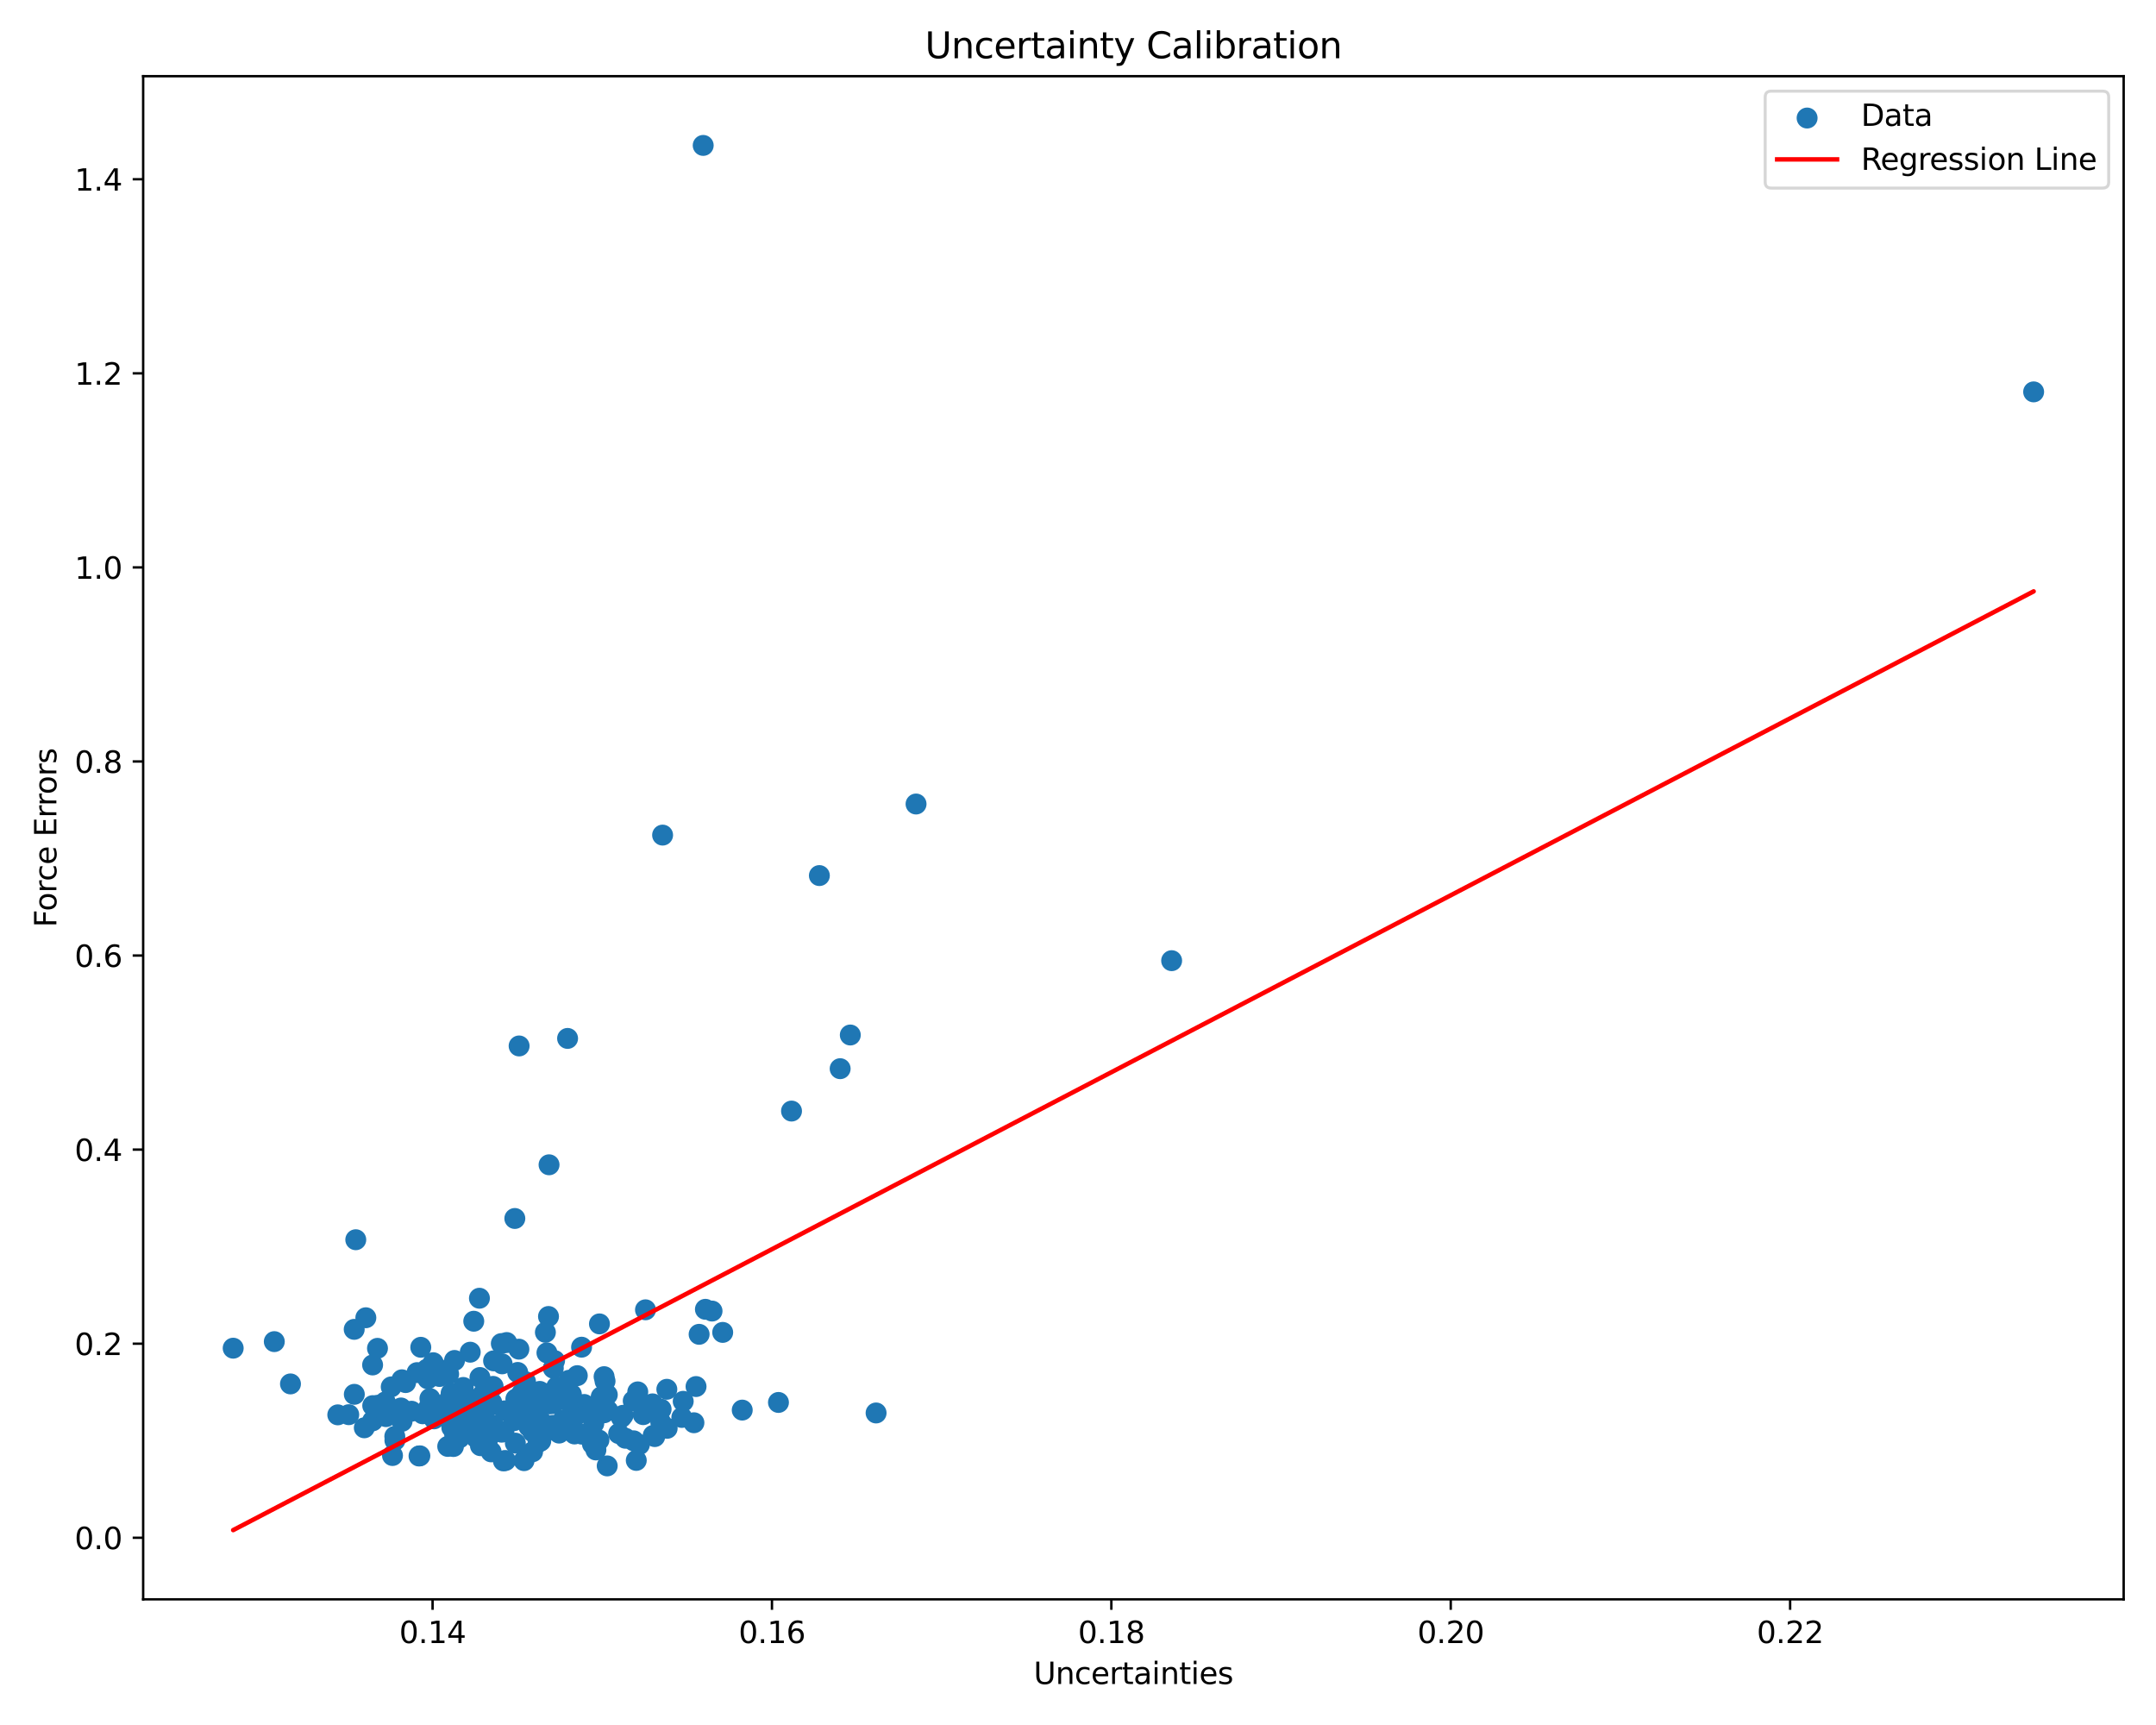 <?xml version="1.0" encoding="utf-8" standalone="no"?>
<!DOCTYPE svg PUBLIC "-//W3C//DTD SVG 1.1//EN"
  "http://www.w3.org/Graphics/SVG/1.1/DTD/svg11.dtd">
<svg xmlns:xlink="http://www.w3.org/1999/xlink" width="720pt" height="576pt" viewBox="0 0 720 576" xmlns="http://www.w3.org/2000/svg" version="1.1">
 <defs>
  <style type="text/css">*{stroke-linejoin: round; stroke-linecap: butt}</style>
 </defs>
 <g id="figure_1">
  <g id="patch_1">
   <path d="M 0 576 
L 720 576 
L 720 0 
L 0 0 
z
" style="fill: #ffffff"/>
  </g>
  <g id="axes_1">
   <g id="patch_2">
    <path d="M 47.81 534.04 
L 709.2 534.04 
L 709.2 25.44 
L 47.81 25.44 
z
" style="fill: #ffffff"/>
   </g>
   <g id="PathCollection_1">
    <defs>
     <path id="m57a617b728" d="M 0 3 
C 0.796 3 1.559 2.684 2.121 2.121 
C 2.684 1.559 3 0.796 3 0 
C 3 -0.796 2.684 -1.559 2.121 -2.121 
C 1.559 -2.684 0.796 -3 0 -3 
C -0.796 -3 -1.559 -2.684 -2.121 -2.121 
C -2.684 -1.559 -3 -0.796 -3 0 
C -3 0.796 -2.684 1.559 -2.121 2.121 
C -1.559 2.684 -0.796 3 0 3 
z
" style="stroke: #1f77b4"/>
    </defs>
    <g clip-path="url(#p8fe2409e7f)">
     <use xlink:href="#m57a617b728" x="154.699" y="463.29" style="fill: #1f77b4; stroke: #1f77b4"/>
     <use xlink:href="#m57a617b728" x="184.571" y="475.957" style="fill: #1f77b4; stroke: #1f77b4"/>
     <use xlink:href="#m57a617b728" x="131.076" y="486.018" style="fill: #1f77b4; stroke: #1f77b4"/>
     <use xlink:href="#m57a617b728" x="179.965" y="481.505" style="fill: #1f77b4; stroke: #1f77b4"/>
     <use xlink:href="#m57a617b728" x="160.882" y="468.015" style="fill: #1f77b4; stroke: #1f77b4"/>
     <use xlink:href="#m57a617b728" x="173.005" y="472.822" style="fill: #1f77b4; stroke: #1f77b4"/>
     <use xlink:href="#m57a617b728" x="137.435" y="471.228" style="fill: #1f77b4; stroke: #1f77b4"/>
     <use xlink:href="#m57a617b728" x="122.174" y="440.014" style="fill: #1f77b4; stroke: #1f77b4"/>
     <use xlink:href="#m57a617b728" x="199.001" y="484.162" style="fill: #1f77b4; stroke: #1f77b4"/>
     <use xlink:href="#m57a617b728" x="172.106" y="481.883" style="fill: #1f77b4; stroke: #1f77b4"/>
     <use xlink:href="#m57a617b728" x="231.738" y="475.076" style="fill: #1f77b4; stroke: #1f77b4"/>
     <use xlink:href="#m57a617b728" x="179.686" y="481.021" style="fill: #1f77b4; stroke: #1f77b4"/>
     <use xlink:href="#m57a617b728" x="221.278" y="278.852" style="fill: #1f77b4; stroke: #1f77b4"/>
     <use xlink:href="#m57a617b728" x="208.068" y="472.584" style="fill: #1f77b4; stroke: #1f77b4"/>
     <use xlink:href="#m57a617b728" x="191.856" y="478.823" style="fill: #1f77b4; stroke: #1f77b4"/>
     <use xlink:href="#m57a617b728" x="180.259" y="464.606" style="fill: #1f77b4; stroke: #1f77b4"/>
     <use xlink:href="#m57a617b728" x="168.595" y="471.093" style="fill: #1f77b4; stroke: #1f77b4"/>
     <use xlink:href="#m57a617b728" x="184.287" y="476.708" style="fill: #1f77b4; stroke: #1f77b4"/>
     <use xlink:href="#m57a617b728" x="131.845" y="479.631" style="fill: #1f77b4; stroke: #1f77b4"/>
     <use xlink:href="#m57a617b728" x="215.562" y="437.361" style="fill: #1f77b4; stroke: #1f77b4"/>
     <use xlink:href="#m57a617b728" x="156.567" y="467.446" style="fill: #1f77b4; stroke: #1f77b4"/>
     <use xlink:href="#m57a617b728" x="153.294" y="470.777" style="fill: #1f77b4; stroke: #1f77b4"/>
     <use xlink:href="#m57a617b728" x="162.636" y="481.866" style="fill: #1f77b4; stroke: #1f77b4"/>
     <use xlink:href="#m57a617b728" x="174.256" y="465.249" style="fill: #1f77b4; stroke: #1f77b4"/>
     <use xlink:href="#m57a617b728" x="206.596" y="478.685" style="fill: #1f77b4; stroke: #1f77b4"/>
     <use xlink:href="#m57a617b728" x="202.778" y="489.484" style="fill: #1f77b4; stroke: #1f77b4"/>
     <use xlink:href="#m57a617b728" x="176.202" y="474.569" style="fill: #1f77b4; stroke: #1f77b4"/>
     <use xlink:href="#m57a617b728" x="151.843" y="479.08" style="fill: #1f77b4; stroke: #1f77b4"/>
     <use xlink:href="#m57a617b728" x="150.875" y="476.669" style="fill: #1f77b4; stroke: #1f77b4"/>
     <use xlink:href="#m57a617b728" x="126.061" y="450.228" style="fill: #1f77b4; stroke: #1f77b4"/>
     <use xlink:href="#m57a617b728" x="126.188" y="469.232" style="fill: #1f77b4; stroke: #1f77b4"/>
     <use xlink:href="#m57a617b728" x="241.345" y="444.906" style="fill: #1f77b4; stroke: #1f77b4"/>
     <use xlink:href="#m57a617b728" x="116.466" y="472.382" style="fill: #1f77b4; stroke: #1f77b4"/>
     <use xlink:href="#m57a617b728" x="158.935" y="480.007" style="fill: #1f77b4; stroke: #1f77b4"/>
     <use xlink:href="#m57a617b728" x="112.803" y="472.436" style="fill: #1f77b4; stroke: #1f77b4"/>
     <use xlink:href="#m57a617b728" x="144.666" y="455.026" style="fill: #1f77b4; stroke: #1f77b4"/>
     <use xlink:href="#m57a617b728" x="212.984" y="464.764" style="fill: #1f77b4; stroke: #1f77b4"/>
     <use xlink:href="#m57a617b728" x="228.16" y="467.918" style="fill: #1f77b4; stroke: #1f77b4"/>
     <use xlink:href="#m57a617b728" x="186.716" y="478.527" style="fill: #1f77b4; stroke: #1f77b4"/>
     <use xlink:href="#m57a617b728" x="164.229" y="468.335" style="fill: #1f77b4; stroke: #1f77b4"/>
     <use xlink:href="#m57a617b728" x="131.881" y="480.951" style="fill: #1f77b4; stroke: #1f77b4"/>
     <use xlink:href="#m57a617b728" x="157.034" y="451.516" style="fill: #1f77b4; stroke: #1f77b4"/>
     <use xlink:href="#m57a617b728" x="183.279" y="468.788" style="fill: #1f77b4; stroke: #1f77b4"/>
     <use xlink:href="#m57a617b728" x="234.836" y="48.558" style="fill: #1f77b4; stroke: #1f77b4"/>
     <use xlink:href="#m57a617b728" x="156.867" y="475.155" style="fill: #1f77b4; stroke: #1f77b4"/>
     <use xlink:href="#m57a617b728" x="159.281" y="469.666" style="fill: #1f77b4; stroke: #1f77b4"/>
     <use xlink:href="#m57a617b728" x="168.114" y="487.82" style="fill: #1f77b4; stroke: #1f77b4"/>
     <use xlink:href="#m57a617b728" x="198.296" y="475.308" style="fill: #1f77b4; stroke: #1f77b4"/>
     <use xlink:href="#m57a617b728" x="197.846" y="482.165" style="fill: #1f77b4; stroke: #1f77b4"/>
     <use xlink:href="#m57a617b728" x="188.095" y="474.109" style="fill: #1f77b4; stroke: #1f77b4"/>
     <use xlink:href="#m57a617b728" x="160.014" y="471.649" style="fill: #1f77b4; stroke: #1f77b4"/>
     <use xlink:href="#m57a617b728" x="194.294" y="478.879" style="fill: #1f77b4; stroke: #1f77b4"/>
     <use xlink:href="#m57a617b728" x="157.7" y="470.519" style="fill: #1f77b4; stroke: #1f77b4"/>
     <use xlink:href="#m57a617b728" x="150.646" y="465.229" style="fill: #1f77b4; stroke: #1f77b4"/>
     <use xlink:href="#m57a617b728" x="183.357" y="388.939" style="fill: #1f77b4; stroke: #1f77b4"/>
     <use xlink:href="#m57a617b728" x="118.289" y="443.888" style="fill: #1f77b4; stroke: #1f77b4"/>
     <use xlink:href="#m57a617b728" x="161.162" y="465.661" style="fill: #1f77b4; stroke: #1f77b4"/>
     <use xlink:href="#m57a617b728" x="176.624" y="476.366" style="fill: #1f77b4; stroke: #1f77b4"/>
     <use xlink:href="#m57a617b728" x="208.849" y="480.251" style="fill: #1f77b4; stroke: #1f77b4"/>
     <use xlink:href="#m57a617b728" x="118.812" y="413.962" style="fill: #1f77b4; stroke: #1f77b4"/>
     <use xlink:href="#m57a617b728" x="222.691" y="463.902" style="fill: #1f77b4; stroke: #1f77b4"/>
     <use xlink:href="#m57a617b728" x="128.917" y="473.03" style="fill: #1f77b4; stroke: #1f77b4"/>
     <use xlink:href="#m57a617b728" x="143.228" y="469.887" style="fill: #1f77b4; stroke: #1f77b4"/>
     <use xlink:href="#m57a617b728" x="189.546" y="346.743" style="fill: #1f77b4; stroke: #1f77b4"/>
     <use xlink:href="#m57a617b728" x="124.473" y="469.359" style="fill: #1f77b4; stroke: #1f77b4"/>
     <use xlink:href="#m57a617b728" x="200.772" y="466.417" style="fill: #1f77b4; stroke: #1f77b4"/>
     <use xlink:href="#m57a617b728" x="151.094" y="482.665" style="fill: #1f77b4; stroke: #1f77b4"/>
     <use xlink:href="#m57a617b728" x="201.743" y="471.748" style="fill: #1f77b4; stroke: #1f77b4"/>
     <use xlink:href="#m57a617b728" x="146.788" y="459.625" style="fill: #1f77b4; stroke: #1f77b4"/>
     <use xlink:href="#m57a617b728" x="175.39" y="469.502" style="fill: #1f77b4; stroke: #1f77b4"/>
     <use xlink:href="#m57a617b728" x="144.949" y="473.771" style="fill: #1f77b4; stroke: #1f77b4"/>
     <use xlink:href="#m57a617b728" x="178.275" y="469.611" style="fill: #1f77b4; stroke: #1f77b4"/>
     <use xlink:href="#m57a617b728" x="149.827" y="458.822" style="fill: #1f77b4; stroke: #1f77b4"/>
     <use xlink:href="#m57a617b728" x="139.272" y="458.333" style="fill: #1f77b4; stroke: #1f77b4"/>
     <use xlink:href="#m57a617b728" x="121.663" y="476.76" style="fill: #1f77b4; stroke: #1f77b4"/>
     <use xlink:href="#m57a617b728" x="189.797" y="475.949" style="fill: #1f77b4; stroke: #1f77b4"/>
     <use xlink:href="#m57a617b728" x="164.831" y="454.407" style="fill: #1f77b4; stroke: #1f77b4"/>
     <use xlink:href="#m57a617b728" x="152.643" y="470.305" style="fill: #1f77b4; stroke: #1f77b4"/>
     <use xlink:href="#m57a617b728" x="233.471" y="445.548" style="fill: #1f77b4; stroke: #1f77b4"/>
     <use xlink:href="#m57a617b728" x="146.627" y="469.401" style="fill: #1f77b4; stroke: #1f77b4"/>
     <use xlink:href="#m57a617b728" x="171.928" y="406.865" style="fill: #1f77b4; stroke: #1f77b4"/>
     <use xlink:href="#m57a617b728" x="202.983" y="470.986" style="fill: #1f77b4; stroke: #1f77b4"/>
     <use xlink:href="#m57a617b728" x="181.64" y="478.457" style="fill: #1f77b4; stroke: #1f77b4"/>
     <use xlink:href="#m57a617b728" x="151.792" y="454.273" style="fill: #1f77b4; stroke: #1f77b4"/>
     <use xlink:href="#m57a617b728" x="273.631" y="292.367" style="fill: #1f77b4; stroke: #1f77b4"/>
     <use xlink:href="#m57a617b728" x="175.009" y="487.735" style="fill: #1f77b4; stroke: #1f77b4"/>
     <use xlink:href="#m57a617b728" x="200.189" y="442.066" style="fill: #1f77b4; stroke: #1f77b4"/>
     <use xlink:href="#m57a617b728" x="200.023" y="480.854" style="fill: #1f77b4; stroke: #1f77b4"/>
     <use xlink:href="#m57a617b728" x="134.217" y="460.729" style="fill: #1f77b4; stroke: #1f77b4"/>
     <use xlink:href="#m57a617b728" x="227.693" y="473.307" style="fill: #1f77b4; stroke: #1f77b4"/>
     <use xlink:href="#m57a617b728" x="139.934" y="486.185" style="fill: #1f77b4; stroke: #1f77b4"/>
     <use xlink:href="#m57a617b728" x="169.208" y="448.29" style="fill: #1f77b4; stroke: #1f77b4"/>
     <use xlink:href="#m57a617b728" x="192.788" y="459.349" style="fill: #1f77b4; stroke: #1f77b4"/>
     <use xlink:href="#m57a617b728" x="124.437" y="474.444" style="fill: #1f77b4; stroke: #1f77b4"/>
     <use xlink:href="#m57a617b728" x="160.97" y="467.269" style="fill: #1f77b4; stroke: #1f77b4"/>
     <use xlink:href="#m57a617b728" x="213.528" y="482.37" style="fill: #1f77b4; stroke: #1f77b4"/>
     <use xlink:href="#m57a617b728" x="134.268" y="474.599" style="fill: #1f77b4; stroke: #1f77b4"/>
     <use xlink:href="#m57a617b728" x="185.213" y="454.31" style="fill: #1f77b4; stroke: #1f77b4"/>
     <use xlink:href="#m57a617b728" x="168.817" y="487.68" style="fill: #1f77b4; stroke: #1f77b4"/>
     <use xlink:href="#m57a617b728" x="154.891" y="475.013" style="fill: #1f77b4; stroke: #1f77b4"/>
     <use xlink:href="#m57a617b728" x="173.284" y="450.504" style="fill: #1f77b4; stroke: #1f77b4"/>
     <use xlink:href="#m57a617b728" x="180.331" y="465.043" style="fill: #1f77b4; stroke: #1f77b4"/>
     <use xlink:href="#m57a617b728" x="220.669" y="474.959" style="fill: #1f77b4; stroke: #1f77b4"/>
     <use xlink:href="#m57a617b728" x="172.891" y="458.272" style="fill: #1f77b4; stroke: #1f77b4"/>
     <use xlink:href="#m57a617b728" x="259.969" y="468.294" style="fill: #1f77b4; stroke: #1f77b4"/>
     <use xlink:href="#m57a617b728" x="158.212" y="441.176" style="fill: #1f77b4; stroke: #1f77b4"/>
     <use xlink:href="#m57a617b728" x="128.654" y="468.123" style="fill: #1f77b4; stroke: #1f77b4"/>
     <use xlink:href="#m57a617b728" x="142.862" y="460.416" style="fill: #1f77b4; stroke: #1f77b4"/>
     <use xlink:href="#m57a617b728" x="177.862" y="484.764" style="fill: #1f77b4; stroke: #1f77b4"/>
     <use xlink:href="#m57a617b728" x="264.329" y="370.999" style="fill: #1f77b4; stroke: #1f77b4"/>
     <use xlink:href="#m57a617b728" x="185.928" y="463.067" style="fill: #1f77b4; stroke: #1f77b4"/>
     <use xlink:href="#m57a617b728" x="163.134" y="469.611" style="fill: #1f77b4; stroke: #1f77b4"/>
     <use xlink:href="#m57a617b728" x="160.443" y="482.736" style="fill: #1f77b4; stroke: #1f77b4"/>
     <use xlink:href="#m57a617b728" x="124.432" y="455.778" style="fill: #1f77b4; stroke: #1f77b4"/>
     <use xlink:href="#m57a617b728" x="91.604" y="447.986" style="fill: #1f77b4; stroke: #1f77b4"/>
     <use xlink:href="#m57a617b728" x="247.871" y="470.849" style="fill: #1f77b4; stroke: #1f77b4"/>
     <use xlink:href="#m57a617b728" x="149.52" y="482.975" style="fill: #1f77b4; stroke: #1f77b4"/>
     <use xlink:href="#m57a617b728" x="143.572" y="466.987" style="fill: #1f77b4; stroke: #1f77b4"/>
     <use xlink:href="#m57a617b728" x="190.02" y="460.886" style="fill: #1f77b4; stroke: #1f77b4"/>
     <use xlink:href="#m57a617b728" x="391.272" y="320.783" style="fill: #1f77b4; stroke: #1f77b4"/>
     <use xlink:href="#m57a617b728" x="128.533" y="472.46" style="fill: #1f77b4; stroke: #1f77b4"/>
     <use xlink:href="#m57a617b728" x="163.075" y="480.063" style="fill: #1f77b4; stroke: #1f77b4"/>
     <use xlink:href="#m57a617b728" x="133.912" y="470.143" style="fill: #1f77b4; stroke: #1f77b4"/>
     <use xlink:href="#m57a617b728" x="197.734" y="470.573" style="fill: #1f77b4; stroke: #1f77b4"/>
     <use xlink:href="#m57a617b728" x="211.472" y="467.778" style="fill: #1f77b4; stroke: #1f77b4"/>
     <use xlink:href="#m57a617b728" x="187.73" y="476.303" style="fill: #1f77b4; stroke: #1f77b4"/>
     <use xlink:href="#m57a617b728" x="167.416" y="448.64" style="fill: #1f77b4; stroke: #1f77b4"/>
     <use xlink:href="#m57a617b728" x="118.325" y="465.588" style="fill: #1f77b4; stroke: #1f77b4"/>
     <use xlink:href="#m57a617b728" x="165.338" y="476.751" style="fill: #1f77b4; stroke: #1f77b4"/>
     <use xlink:href="#m57a617b728" x="164.017" y="484.793" style="fill: #1f77b4; stroke: #1f77b4"/>
     <use xlink:href="#m57a617b728" x="175.503" y="461.379" style="fill: #1f77b4; stroke: #1f77b4"/>
     <use xlink:href="#m57a617b728" x="194.221" y="449.843" style="fill: #1f77b4; stroke: #1f77b4"/>
     <use xlink:href="#m57a617b728" x="164.333" y="475.817" style="fill: #1f77b4; stroke: #1f77b4"/>
     <use xlink:href="#m57a617b728" x="182.653" y="451.733" style="fill: #1f77b4; stroke: #1f77b4"/>
     <use xlink:href="#m57a617b728" x="222.801" y="476.934" style="fill: #1f77b4; stroke: #1f77b4"/>
     <use xlink:href="#m57a617b728" x="283.959" y="345.602" style="fill: #1f77b4; stroke: #1f77b4"/>
     <use xlink:href="#m57a617b728" x="214.797" y="472.372" style="fill: #1f77b4; stroke: #1f77b4"/>
     <use xlink:href="#m57a617b728" x="180.593" y="481.161" style="fill: #1f77b4; stroke: #1f77b4"/>
     <use xlink:href="#m57a617b728" x="155.161" y="473.137" style="fill: #1f77b4; stroke: #1f77b4"/>
     <use xlink:href="#m57a617b728" x="201.738" y="459.685" style="fill: #1f77b4; stroke: #1f77b4"/>
     <use xlink:href="#m57a617b728" x="145.684" y="458.456" style="fill: #1f77b4; stroke: #1f77b4"/>
     <use xlink:href="#m57a617b728" x="237.789" y="437.78" style="fill: #1f77b4; stroke: #1f77b4"/>
     <use xlink:href="#m57a617b728" x="171.652" y="474.389" style="fill: #1f77b4; stroke: #1f77b4"/>
     <use xlink:href="#m57a617b728" x="140.523" y="449.877" style="fill: #1f77b4; stroke: #1f77b4"/>
     <use xlink:href="#m57a617b728" x="135.443" y="461.661" style="fill: #1f77b4; stroke: #1f77b4"/>
     <use xlink:href="#m57a617b728" x="207.497" y="473.324" style="fill: #1f77b4; stroke: #1f77b4"/>
     <use xlink:href="#m57a617b728" x="195.097" y="468.969" style="fill: #1f77b4; stroke: #1f77b4"/>
     <use xlink:href="#m57a617b728" x="182.137" y="444.876" style="fill: #1f77b4; stroke: #1f77b4"/>
     <use xlink:href="#m57a617b728" x="147.24" y="457.457" style="fill: #1f77b4; stroke: #1f77b4"/>
     <use xlink:href="#m57a617b728" x="167.69" y="455.408" style="fill: #1f77b4; stroke: #1f77b4"/>
     <use xlink:href="#m57a617b728" x="196.646" y="470.282" style="fill: #1f77b4; stroke: #1f77b4"/>
     <use xlink:href="#m57a617b728" x="140.214" y="486.12" style="fill: #1f77b4; stroke: #1f77b4"/>
     <use xlink:href="#m57a617b728" x="211.619" y="481.105" style="fill: #1f77b4; stroke: #1f77b4"/>
     <use xlink:href="#m57a617b728" x="202.811" y="465.727" style="fill: #1f77b4; stroke: #1f77b4"/>
     <use xlink:href="#m57a617b728" x="172.281" y="467.144" style="fill: #1f77b4; stroke: #1f77b4"/>
     <use xlink:href="#m57a617b728" x="160.105" y="433.498" style="fill: #1f77b4; stroke: #1f77b4"/>
     <use xlink:href="#m57a617b728" x="215.699" y="471.528" style="fill: #1f77b4; stroke: #1f77b4"/>
     <use xlink:href="#m57a617b728" x="128.667" y="471.158" style="fill: #1f77b4; stroke: #1f77b4"/>
     <use xlink:href="#m57a617b728" x="185.009" y="477.051" style="fill: #1f77b4; stroke: #1f77b4"/>
     <use xlink:href="#m57a617b728" x="97.005" y="462.108" style="fill: #1f77b4; stroke: #1f77b4"/>
     <use xlink:href="#m57a617b728" x="292.572" y="471.809" style="fill: #1f77b4; stroke: #1f77b4"/>
     <use xlink:href="#m57a617b728" x="191.516" y="470.082" style="fill: #1f77b4; stroke: #1f77b4"/>
     <use xlink:href="#m57a617b728" x="173.62" y="471.019" style="fill: #1f77b4; stroke: #1f77b4"/>
     <use xlink:href="#m57a617b728" x="184.775" y="456.861" style="fill: #1f77b4; stroke: #1f77b4"/>
     <use xlink:href="#m57a617b728" x="232.444" y="462.986" style="fill: #1f77b4; stroke: #1f77b4"/>
     <use xlink:href="#m57a617b728" x="183.173" y="439.591" style="fill: #1f77b4; stroke: #1f77b4"/>
     <use xlink:href="#m57a617b728" x="184.685" y="468.685" style="fill: #1f77b4; stroke: #1f77b4"/>
     <use xlink:href="#m57a617b728" x="220.781" y="470.56" style="fill: #1f77b4; stroke: #1f77b4"/>
     <use xlink:href="#m57a617b728" x="305.919" y="268.471" style="fill: #1f77b4; stroke: #1f77b4"/>
     <use xlink:href="#m57a617b728" x="190.006" y="465.319" style="fill: #1f77b4; stroke: #1f77b4"/>
     <use xlink:href="#m57a617b728" x="155.623" y="474.899" style="fill: #1f77b4; stroke: #1f77b4"/>
     <use xlink:href="#m57a617b728" x="192.686" y="472.431" style="fill: #1f77b4; stroke: #1f77b4"/>
     <use xlink:href="#m57a617b728" x="217.912" y="468.766" style="fill: #1f77b4; stroke: #1f77b4"/>
     <use xlink:href="#m57a617b728" x="280.573" y="356.847" style="fill: #1f77b4; stroke: #1f77b4"/>
     <use xlink:href="#m57a617b728" x="125.965" y="470.956" style="fill: #1f77b4; stroke: #1f77b4"/>
     <use xlink:href="#m57a617b728" x="149.991" y="467.44" style="fill: #1f77b4; stroke: #1f77b4"/>
     <use xlink:href="#m57a617b728" x="202.058" y="461.183" style="fill: #1f77b4; stroke: #1f77b4"/>
     <use xlink:href="#m57a617b728" x="218.652" y="479.695" style="fill: #1f77b4; stroke: #1f77b4"/>
     <use xlink:href="#m57a617b728" x="167.458" y="478.222" style="fill: #1f77b4; stroke: #1f77b4"/>
     <use xlink:href="#m57a617b728" x="197.01" y="479.922" style="fill: #1f77b4; stroke: #1f77b4"/>
     <use xlink:href="#m57a617b728" x="153.58" y="478.176" style="fill: #1f77b4; stroke: #1f77b4"/>
     <use xlink:href="#m57a617b728" x="163.047" y="476.85" style="fill: #1f77b4; stroke: #1f77b4"/>
     <use xlink:href="#m57a617b728" x="164.679" y="462.933" style="fill: #1f77b4; stroke: #1f77b4"/>
     <use xlink:href="#m57a617b728" x="175.211" y="467.79" style="fill: #1f77b4; stroke: #1f77b4"/>
     <use xlink:href="#m57a617b728" x="77.873" y="450.177" style="fill: #1f77b4; stroke: #1f77b4"/>
     <use xlink:href="#m57a617b728" x="153.444" y="480.132" style="fill: #1f77b4; stroke: #1f77b4"/>
     <use xlink:href="#m57a617b728" x="173.383" y="467.525" style="fill: #1f77b4; stroke: #1f77b4"/>
     <use xlink:href="#m57a617b728" x="151.422" y="483.01" style="fill: #1f77b4; stroke: #1f77b4"/>
     <use xlink:href="#m57a617b728" x="164.489" y="476.524" style="fill: #1f77b4; stroke: #1f77b4"/>
     <use xlink:href="#m57a617b728" x="679.137" y="130.855" style="fill: #1f77b4; stroke: #1f77b4"/>
     <use xlink:href="#m57a617b728" x="171.341" y="471.232" style="fill: #1f77b4; stroke: #1f77b4"/>
     <use xlink:href="#m57a617b728" x="181.155" y="469.188" style="fill: #1f77b4; stroke: #1f77b4"/>
     <use xlink:href="#m57a617b728" x="157.492" y="474.287" style="fill: #1f77b4; stroke: #1f77b4"/>
     <use xlink:href="#m57a617b728" x="198.906" y="482.449" style="fill: #1f77b4; stroke: #1f77b4"/>
     <use xlink:href="#m57a617b728" x="177.914" y="478.106" style="fill: #1f77b4; stroke: #1f77b4"/>
     <use xlink:href="#m57a617b728" x="158.018" y="467.414" style="fill: #1f77b4; stroke: #1f77b4"/>
     <use xlink:href="#m57a617b728" x="182.828" y="465.37" style="fill: #1f77b4; stroke: #1f77b4"/>
     <use xlink:href="#m57a617b728" x="130.653" y="463.1" style="fill: #1f77b4; stroke: #1f77b4"/>
     <use xlink:href="#m57a617b728" x="181.161" y="475.128" style="fill: #1f77b4; stroke: #1f77b4"/>
     <use xlink:href="#m57a617b728" x="235.572" y="437.195" style="fill: #1f77b4; stroke: #1f77b4"/>
     <use xlink:href="#m57a617b728" x="141.13" y="472.08" style="fill: #1f77b4; stroke: #1f77b4"/>
     <use xlink:href="#m57a617b728" x="182.041" y="465.554" style="fill: #1f77b4; stroke: #1f77b4"/>
     <use xlink:href="#m57a617b728" x="150.19" y="471.875" style="fill: #1f77b4; stroke: #1f77b4"/>
     <use xlink:href="#m57a617b728" x="189.494" y="467.754" style="fill: #1f77b4; stroke: #1f77b4"/>
     <use xlink:href="#m57a617b728" x="218.148" y="479.299" style="fill: #1f77b4; stroke: #1f77b4"/>
     <use xlink:href="#m57a617b728" x="168.284" y="478.089" style="fill: #1f77b4; stroke: #1f77b4"/>
     <use xlink:href="#m57a617b728" x="142.589" y="457.173" style="fill: #1f77b4; stroke: #1f77b4"/>
     <use xlink:href="#m57a617b728" x="186.633" y="476.187" style="fill: #1f77b4; stroke: #1f77b4"/>
     <use xlink:href="#m57a617b728" x="190.814" y="465.583" style="fill: #1f77b4; stroke: #1f77b4"/>
     <use xlink:href="#m57a617b728" x="212.484" y="487.653" style="fill: #1f77b4; stroke: #1f77b4"/>
     <use xlink:href="#m57a617b728" x="160.277" y="459.969" style="fill: #1f77b4; stroke: #1f77b4"/>
     <use xlink:href="#m57a617b728" x="173.36" y="349.258" style="fill: #1f77b4; stroke: #1f77b4"/>
    </g>
   </g>
   <g id="matplotlib.axis_1">
    <g id="xtick_1">
     <g id="line2d_1">
      <defs>
       <path id="mf6dcbf7259" d="M 0 0 
L 0 3.5 
" style="stroke: #000000; stroke-width: 0.8"/>
      </defs>
      <g>
       <use xlink:href="#mf6dcbf7259" x="144.457" y="534.04" style="stroke: #000000; stroke-width: 0.8"/>
      </g>
     </g>
     <g id="text_1">
      <!-- 0.14 -->
      <g transform="translate(133.325 548.638) scale(0.1 -0.1)">
       <defs>
        <path id="DejaVuSans-30" d="M 2034 4250 
Q 1547 4250 1301 3770 
Q 1056 3291 1056 2328 
Q 1056 1369 1301 889 
Q 1547 409 2034 409 
Q 2525 409 2770 889 
Q 3016 1369 3016 2328 
Q 3016 3291 2770 3770 
Q 2525 4250 2034 4250 
z
M 2034 4750 
Q 2819 4750 3233 4129 
Q 3647 3509 3647 2328 
Q 3647 1150 3233 529 
Q 2819 -91 2034 -91 
Q 1250 -91 836 529 
Q 422 1150 422 2328 
Q 422 3509 836 4129 
Q 1250 4750 2034 4750 
z
" transform="scale(0.016)"/>
        <path id="DejaVuSans-2e" d="M 684 794 
L 1344 794 
L 1344 0 
L 684 0 
L 684 794 
z
" transform="scale(0.016)"/>
        <path id="DejaVuSans-31" d="M 794 531 
L 1825 531 
L 1825 4091 
L 703 3866 
L 703 4441 
L 1819 4666 
L 2450 4666 
L 2450 531 
L 3481 531 
L 3481 0 
L 794 0 
L 794 531 
z
" transform="scale(0.016)"/>
        <path id="DejaVuSans-34" d="M 2419 4116 
L 825 1625 
L 2419 1625 
L 2419 4116 
z
M 2253 4666 
L 3047 4666 
L 3047 1625 
L 3713 1625 
L 3713 1100 
L 3047 1100 
L 3047 0 
L 2419 0 
L 2419 1100 
L 313 1100 
L 313 1709 
L 2253 4666 
z
" transform="scale(0.016)"/>
       </defs>
       <use xlink:href="#DejaVuSans-30"/>
       <use xlink:href="#DejaVuSans-2e" x="63.623"/>
       <use xlink:href="#DejaVuSans-31" x="95.41"/>
       <use xlink:href="#DejaVuSans-34" x="159.033"/>
      </g>
     </g>
    </g>
    <g id="xtick_2">
     <g id="line2d_2">
      <g>
       <use xlink:href="#mf6dcbf7259" x="257.797" y="534.04" style="stroke: #000000; stroke-width: 0.8"/>
      </g>
     </g>
     <g id="text_2">
      <!-- 0.16 -->
      <g transform="translate(246.664 548.638) scale(0.1 -0.1)">
       <defs>
        <path id="DejaVuSans-36" d="M 2113 2584 
Q 1688 2584 1439 2293 
Q 1191 2003 1191 1497 
Q 1191 994 1439 701 
Q 1688 409 2113 409 
Q 2538 409 2786 701 
Q 3034 994 3034 1497 
Q 3034 2003 2786 2293 
Q 2538 2584 2113 2584 
z
M 3366 4563 
L 3366 3988 
Q 3128 4100 2886 4159 
Q 2644 4219 2406 4219 
Q 1781 4219 1451 3797 
Q 1122 3375 1075 2522 
Q 1259 2794 1537 2939 
Q 1816 3084 2150 3084 
Q 2853 3084 3261 2657 
Q 3669 2231 3669 1497 
Q 3669 778 3244 343 
Q 2819 -91 2113 -91 
Q 1303 -91 875 529 
Q 447 1150 447 2328 
Q 447 3434 972 4092 
Q 1497 4750 2381 4750 
Q 2619 4750 2861 4703 
Q 3103 4656 3366 4563 
z
" transform="scale(0.016)"/>
       </defs>
       <use xlink:href="#DejaVuSans-30"/>
       <use xlink:href="#DejaVuSans-2e" x="63.623"/>
       <use xlink:href="#DejaVuSans-31" x="95.41"/>
       <use xlink:href="#DejaVuSans-36" x="159.033"/>
      </g>
     </g>
    </g>
    <g id="xtick_3">
     <g id="line2d_3">
      <g>
       <use xlink:href="#mf6dcbf7259" x="371.136" y="534.04" style="stroke: #000000; stroke-width: 0.8"/>
      </g>
     </g>
     <g id="text_3">
      <!-- 0.18 -->
      <g transform="translate(360.003 548.638) scale(0.1 -0.1)">
       <defs>
        <path id="DejaVuSans-38" d="M 2034 2216 
Q 1584 2216 1326 1975 
Q 1069 1734 1069 1313 
Q 1069 891 1326 650 
Q 1584 409 2034 409 
Q 2484 409 2743 651 
Q 3003 894 3003 1313 
Q 3003 1734 2745 1975 
Q 2488 2216 2034 2216 
z
M 1403 2484 
Q 997 2584 770 2862 
Q 544 3141 544 3541 
Q 544 4100 942 4425 
Q 1341 4750 2034 4750 
Q 2731 4750 3128 4425 
Q 3525 4100 3525 3541 
Q 3525 3141 3298 2862 
Q 3072 2584 2669 2484 
Q 3125 2378 3379 2068 
Q 3634 1759 3634 1313 
Q 3634 634 3220 271 
Q 2806 -91 2034 -91 
Q 1263 -91 848 271 
Q 434 634 434 1313 
Q 434 1759 690 2068 
Q 947 2378 1403 2484 
z
M 1172 3481 
Q 1172 3119 1398 2916 
Q 1625 2713 2034 2713 
Q 2441 2713 2670 2916 
Q 2900 3119 2900 3481 
Q 2900 3844 2670 4047 
Q 2441 4250 2034 4250 
Q 1625 4250 1398 4047 
Q 1172 3844 1172 3481 
z
" transform="scale(0.016)"/>
       </defs>
       <use xlink:href="#DejaVuSans-30"/>
       <use xlink:href="#DejaVuSans-2e" x="63.623"/>
       <use xlink:href="#DejaVuSans-31" x="95.41"/>
       <use xlink:href="#DejaVuSans-38" x="159.033"/>
      </g>
     </g>
    </g>
    <g id="xtick_4">
     <g id="line2d_4">
      <g>
       <use xlink:href="#mf6dcbf7259" x="484.476" y="534.04" style="stroke: #000000; stroke-width: 0.8"/>
      </g>
     </g>
     <g id="text_4">
      <!-- 0.20 -->
      <g transform="translate(473.343 548.638) scale(0.1 -0.1)">
       <defs>
        <path id="DejaVuSans-32" d="M 1228 531 
L 3431 531 
L 3431 0 
L 469 0 
L 469 531 
Q 828 903 1448 1529 
Q 2069 2156 2228 2338 
Q 2531 2678 2651 2914 
Q 2772 3150 2772 3378 
Q 2772 3750 2511 3984 
Q 2250 4219 1831 4219 
Q 1534 4219 1204 4116 
Q 875 4013 500 3803 
L 500 4441 
Q 881 4594 1212 4672 
Q 1544 4750 1819 4750 
Q 2544 4750 2975 4387 
Q 3406 4025 3406 3419 
Q 3406 3131 3298 2873 
Q 3191 2616 2906 2266 
Q 2828 2175 2409 1742 
Q 1991 1309 1228 531 
z
" transform="scale(0.016)"/>
       </defs>
       <use xlink:href="#DejaVuSans-30"/>
       <use xlink:href="#DejaVuSans-2e" x="63.623"/>
       <use xlink:href="#DejaVuSans-32" x="95.41"/>
       <use xlink:href="#DejaVuSans-30" x="159.033"/>
      </g>
     </g>
    </g>
    <g id="xtick_5">
     <g id="line2d_5">
      <g>
       <use xlink:href="#mf6dcbf7259" x="597.815" y="534.04" style="stroke: #000000; stroke-width: 0.8"/>
      </g>
     </g>
     <g id="text_5">
      <!-- 0.22 -->
      <g transform="translate(586.682 548.638) scale(0.1 -0.1)">
       <use xlink:href="#DejaVuSans-30"/>
       <use xlink:href="#DejaVuSans-2e" x="63.623"/>
       <use xlink:href="#DejaVuSans-32" x="95.41"/>
       <use xlink:href="#DejaVuSans-32" x="159.033"/>
      </g>
     </g>
    </g>
    <g id="text_6">
     <!-- Uncertainties -->
     <g transform="translate(345.183 562.317) scale(0.1 -0.1)">
      <defs>
       <path id="DejaVuSans-55" d="M 556 4666 
L 1191 4666 
L 1191 1831 
Q 1191 1081 1462 751 
Q 1734 422 2344 422 
Q 2950 422 3222 751 
Q 3494 1081 3494 1831 
L 3494 4666 
L 4128 4666 
L 4128 1753 
Q 4128 841 3676 375 
Q 3225 -91 2344 -91 
Q 1459 -91 1007 375 
Q 556 841 556 1753 
L 556 4666 
z
" transform="scale(0.016)"/>
       <path id="DejaVuSans-6e" d="M 3513 2113 
L 3513 0 
L 2938 0 
L 2938 2094 
Q 2938 2591 2744 2837 
Q 2550 3084 2163 3084 
Q 1697 3084 1428 2787 
Q 1159 2491 1159 1978 
L 1159 0 
L 581 0 
L 581 3500 
L 1159 3500 
L 1159 2956 
Q 1366 3272 1645 3428 
Q 1925 3584 2291 3584 
Q 2894 3584 3203 3211 
Q 3513 2838 3513 2113 
z
" transform="scale(0.016)"/>
       <path id="DejaVuSans-63" d="M 3122 3366 
L 3122 2828 
Q 2878 2963 2633 3030 
Q 2388 3097 2138 3097 
Q 1578 3097 1268 2742 
Q 959 2388 959 1747 
Q 959 1106 1268 751 
Q 1578 397 2138 397 
Q 2388 397 2633 464 
Q 2878 531 3122 666 
L 3122 134 
Q 2881 22 2623 -34 
Q 2366 -91 2075 -91 
Q 1284 -91 818 406 
Q 353 903 353 1747 
Q 353 2603 823 3093 
Q 1294 3584 2113 3584 
Q 2378 3584 2631 3529 
Q 2884 3475 3122 3366 
z
" transform="scale(0.016)"/>
       <path id="DejaVuSans-65" d="M 3597 1894 
L 3597 1613 
L 953 1613 
Q 991 1019 1311 708 
Q 1631 397 2203 397 
Q 2534 397 2845 478 
Q 3156 559 3463 722 
L 3463 178 
Q 3153 47 2828 -22 
Q 2503 -91 2169 -91 
Q 1331 -91 842 396 
Q 353 884 353 1716 
Q 353 2575 817 3079 
Q 1281 3584 2069 3584 
Q 2775 3584 3186 3129 
Q 3597 2675 3597 1894 
z
M 3022 2063 
Q 3016 2534 2758 2815 
Q 2500 3097 2075 3097 
Q 1594 3097 1305 2825 
Q 1016 2553 972 2059 
L 3022 2063 
z
" transform="scale(0.016)"/>
       <path id="DejaVuSans-72" d="M 2631 2963 
Q 2534 3019 2420 3045 
Q 2306 3072 2169 3072 
Q 1681 3072 1420 2755 
Q 1159 2438 1159 1844 
L 1159 0 
L 581 0 
L 581 3500 
L 1159 3500 
L 1159 2956 
Q 1341 3275 1631 3429 
Q 1922 3584 2338 3584 
Q 2397 3584 2469 3576 
Q 2541 3569 2628 3553 
L 2631 2963 
z
" transform="scale(0.016)"/>
       <path id="DejaVuSans-74" d="M 1172 4494 
L 1172 3500 
L 2356 3500 
L 2356 3053 
L 1172 3053 
L 1172 1153 
Q 1172 725 1289 603 
Q 1406 481 1766 481 
L 2356 481 
L 2356 0 
L 1766 0 
Q 1100 0 847 248 
Q 594 497 594 1153 
L 594 3053 
L 172 3053 
L 172 3500 
L 594 3500 
L 594 4494 
L 1172 4494 
z
" transform="scale(0.016)"/>
       <path id="DejaVuSans-61" d="M 2194 1759 
Q 1497 1759 1228 1600 
Q 959 1441 959 1056 
Q 959 750 1161 570 
Q 1363 391 1709 391 
Q 2188 391 2477 730 
Q 2766 1069 2766 1631 
L 2766 1759 
L 2194 1759 
z
M 3341 1997 
L 3341 0 
L 2766 0 
L 2766 531 
Q 2569 213 2275 61 
Q 1981 -91 1556 -91 
Q 1019 -91 701 211 
Q 384 513 384 1019 
Q 384 1609 779 1909 
Q 1175 2209 1959 2209 
L 2766 2209 
L 2766 2266 
Q 2766 2663 2505 2880 
Q 2244 3097 1772 3097 
Q 1472 3097 1187 3025 
Q 903 2953 641 2809 
L 641 3341 
Q 956 3463 1253 3523 
Q 1550 3584 1831 3584 
Q 2591 3584 2966 3190 
Q 3341 2797 3341 1997 
z
" transform="scale(0.016)"/>
       <path id="DejaVuSans-69" d="M 603 3500 
L 1178 3500 
L 1178 0 
L 603 0 
L 603 3500 
z
M 603 4863 
L 1178 4863 
L 1178 4134 
L 603 4134 
L 603 4863 
z
" transform="scale(0.016)"/>
       <path id="DejaVuSans-73" d="M 2834 3397 
L 2834 2853 
Q 2591 2978 2328 3040 
Q 2066 3103 1784 3103 
Q 1356 3103 1142 2972 
Q 928 2841 928 2578 
Q 928 2378 1081 2264 
Q 1234 2150 1697 2047 
L 1894 2003 
Q 2506 1872 2764 1633 
Q 3022 1394 3022 966 
Q 3022 478 2636 193 
Q 2250 -91 1575 -91 
Q 1294 -91 989 -36 
Q 684 19 347 128 
L 347 722 
Q 666 556 975 473 
Q 1284 391 1588 391 
Q 1994 391 2212 530 
Q 2431 669 2431 922 
Q 2431 1156 2273 1281 
Q 2116 1406 1581 1522 
L 1381 1569 
Q 847 1681 609 1914 
Q 372 2147 372 2553 
Q 372 3047 722 3315 
Q 1072 3584 1716 3584 
Q 2034 3584 2315 3537 
Q 2597 3491 2834 3397 
z
" transform="scale(0.016)"/>
      </defs>
      <use xlink:href="#DejaVuSans-55"/>
      <use xlink:href="#DejaVuSans-6e" x="73.193"/>
      <use xlink:href="#DejaVuSans-63" x="136.572"/>
      <use xlink:href="#DejaVuSans-65" x="191.553"/>
      <use xlink:href="#DejaVuSans-72" x="253.076"/>
      <use xlink:href="#DejaVuSans-74" x="294.189"/>
      <use xlink:href="#DejaVuSans-61" x="333.398"/>
      <use xlink:href="#DejaVuSans-69" x="394.678"/>
      <use xlink:href="#DejaVuSans-6e" x="422.461"/>
      <use xlink:href="#DejaVuSans-74" x="485.84"/>
      <use xlink:href="#DejaVuSans-69" x="525.049"/>
      <use xlink:href="#DejaVuSans-65" x="552.832"/>
      <use xlink:href="#DejaVuSans-73" x="614.355"/>
     </g>
    </g>
   </g>
   <g id="matplotlib.axis_2">
    <g id="ytick_1">
     <g id="line2d_6">
      <defs>
       <path id="m73f068fcf9" d="M 0 0 
L -3.5 0 
" style="stroke: #000000; stroke-width: 0.8"/>
      </defs>
      <g>
       <use xlink:href="#m73f068fcf9" x="47.81" y="513.475" style="stroke: #000000; stroke-width: 0.8"/>
      </g>
     </g>
     <g id="text_7">
      <!-- 0.0 -->
      <g transform="translate(24.907 517.274) scale(0.1 -0.1)">
       <use xlink:href="#DejaVuSans-30"/>
       <use xlink:href="#DejaVuSans-2e" x="63.623"/>
       <use xlink:href="#DejaVuSans-30" x="95.41"/>
      </g>
     </g>
    </g>
    <g id="ytick_2">
     <g id="line2d_7">
      <g>
       <use xlink:href="#m73f068fcf9" x="47.81" y="448.672" style="stroke: #000000; stroke-width: 0.8"/>
      </g>
     </g>
     <g id="text_8">
      <!-- 0.2 -->
      <g transform="translate(24.907 452.472) scale(0.1 -0.1)">
       <use xlink:href="#DejaVuSans-30"/>
       <use xlink:href="#DejaVuSans-2e" x="63.623"/>
       <use xlink:href="#DejaVuSans-32" x="95.41"/>
      </g>
     </g>
    </g>
    <g id="ytick_3">
     <g id="line2d_8">
      <g>
       <use xlink:href="#m73f068fcf9" x="47.81" y="383.87" style="stroke: #000000; stroke-width: 0.8"/>
      </g>
     </g>
     <g id="text_9">
      <!-- 0.4 -->
      <g transform="translate(24.907 387.669) scale(0.1 -0.1)">
       <use xlink:href="#DejaVuSans-30"/>
       <use xlink:href="#DejaVuSans-2e" x="63.623"/>
       <use xlink:href="#DejaVuSans-34" x="95.41"/>
      </g>
     </g>
    </g>
    <g id="ytick_4">
     <g id="line2d_9">
      <g>
       <use xlink:href="#m73f068fcf9" x="47.81" y="319.067" style="stroke: #000000; stroke-width: 0.8"/>
      </g>
     </g>
     <g id="text_10">
      <!-- 0.6 -->
      <g transform="translate(24.907 322.866) scale(0.1 -0.1)">
       <use xlink:href="#DejaVuSans-30"/>
       <use xlink:href="#DejaVuSans-2e" x="63.623"/>
       <use xlink:href="#DejaVuSans-36" x="95.41"/>
      </g>
     </g>
    </g>
    <g id="ytick_5">
     <g id="line2d_10">
      <g>
       <use xlink:href="#m73f068fcf9" x="47.81" y="254.265" style="stroke: #000000; stroke-width: 0.8"/>
      </g>
     </g>
     <g id="text_11">
      <!-- 0.8 -->
      <g transform="translate(24.907 258.064) scale(0.1 -0.1)">
       <use xlink:href="#DejaVuSans-30"/>
       <use xlink:href="#DejaVuSans-2e" x="63.623"/>
       <use xlink:href="#DejaVuSans-38" x="95.41"/>
      </g>
     </g>
    </g>
    <g id="ytick_6">
     <g id="line2d_11">
      <g>
       <use xlink:href="#m73f068fcf9" x="47.81" y="189.462" style="stroke: #000000; stroke-width: 0.8"/>
      </g>
     </g>
     <g id="text_12">
      <!-- 1.0 -->
      <g transform="translate(24.907 193.261) scale(0.1 -0.1)">
       <use xlink:href="#DejaVuSans-31"/>
       <use xlink:href="#DejaVuSans-2e" x="63.623"/>
       <use xlink:href="#DejaVuSans-30" x="95.41"/>
      </g>
     </g>
    </g>
    <g id="ytick_7">
     <g id="line2d_12">
      <g>
       <use xlink:href="#m73f068fcf9" x="47.81" y="124.659" style="stroke: #000000; stroke-width: 0.8"/>
      </g>
     </g>
     <g id="text_13">
      <!-- 1.2 -->
      <g transform="translate(24.907 128.459) scale(0.1 -0.1)">
       <use xlink:href="#DejaVuSans-31"/>
       <use xlink:href="#DejaVuSans-2e" x="63.623"/>
       <use xlink:href="#DejaVuSans-32" x="95.41"/>
      </g>
     </g>
    </g>
    <g id="ytick_8">
     <g id="line2d_13">
      <g>
       <use xlink:href="#m73f068fcf9" x="47.81" y="59.857" style="stroke: #000000; stroke-width: 0.8"/>
      </g>
     </g>
     <g id="text_14">
      <!-- 1.4 -->
      <g transform="translate(24.907 63.656) scale(0.1 -0.1)">
       <use xlink:href="#DejaVuSans-31"/>
       <use xlink:href="#DejaVuSans-2e" x="63.623"/>
       <use xlink:href="#DejaVuSans-34" x="95.41"/>
      </g>
     </g>
    </g>
    <g id="text_15">
     <!-- Force Errors -->
     <g transform="translate(18.827 309.642) rotate(-90) scale(0.1 -0.1)">
      <defs>
       <path id="DejaVuSans-46" d="M 628 4666 
L 3309 4666 
L 3309 4134 
L 1259 4134 
L 1259 2759 
L 3109 2759 
L 3109 2228 
L 1259 2228 
L 1259 0 
L 628 0 
L 628 4666 
z
" transform="scale(0.016)"/>
       <path id="DejaVuSans-6f" d="M 1959 3097 
Q 1497 3097 1228 2736 
Q 959 2375 959 1747 
Q 959 1119 1226 758 
Q 1494 397 1959 397 
Q 2419 397 2687 759 
Q 2956 1122 2956 1747 
Q 2956 2369 2687 2733 
Q 2419 3097 1959 3097 
z
M 1959 3584 
Q 2709 3584 3137 3096 
Q 3566 2609 3566 1747 
Q 3566 888 3137 398 
Q 2709 -91 1959 -91 
Q 1206 -91 779 398 
Q 353 888 353 1747 
Q 353 2609 779 3096 
Q 1206 3584 1959 3584 
z
" transform="scale(0.016)"/>
       <path id="DejaVuSans-20" transform="scale(0.016)"/>
       <path id="DejaVuSans-45" d="M 628 4666 
L 3578 4666 
L 3578 4134 
L 1259 4134 
L 1259 2753 
L 3481 2753 
L 3481 2222 
L 1259 2222 
L 1259 531 
L 3634 531 
L 3634 0 
L 628 0 
L 628 4666 
z
" transform="scale(0.016)"/>
      </defs>
      <use xlink:href="#DejaVuSans-46"/>
      <use xlink:href="#DejaVuSans-6f" x="53.895"/>
      <use xlink:href="#DejaVuSans-72" x="115.076"/>
      <use xlink:href="#DejaVuSans-63" x="153.939"/>
      <use xlink:href="#DejaVuSans-65" x="208.92"/>
      <use xlink:href="#DejaVuSans-20" x="270.443"/>
      <use xlink:href="#DejaVuSans-45" x="302.23"/>
      <use xlink:href="#DejaVuSans-72" x="365.414"/>
      <use xlink:href="#DejaVuSans-72" x="404.777"/>
      <use xlink:href="#DejaVuSans-6f" x="443.641"/>
      <use xlink:href="#DejaVuSans-72" x="504.822"/>
      <use xlink:href="#DejaVuSans-73" x="545.936"/>
     </g>
    </g>
   </g>
   <g id="line2d_14">
    <path d="M 154.699 470.87 
L 679.137 197.468 
L 77.873 510.922 
L 173.36 461.142 
" clip-path="url(#p8fe2409e7f)" style="fill: none; stroke: #ff0000; stroke-width: 1.5; stroke-linecap: square"/>
   </g>
   <g id="patch_3">
    <path d="M 47.81 534.04 
L 47.81 25.44 
" style="fill: none; stroke: #000000; stroke-width: 0.8; stroke-linejoin: miter; stroke-linecap: square"/>
   </g>
   <g id="patch_4">
    <path d="M 709.2 534.04 
L 709.2 25.44 
" style="fill: none; stroke: #000000; stroke-width: 0.8; stroke-linejoin: miter; stroke-linecap: square"/>
   </g>
   <g id="patch_5">
    <path d="M 47.81 534.04 
L 709.2 534.04 
" style="fill: none; stroke: #000000; stroke-width: 0.8; stroke-linejoin: miter; stroke-linecap: square"/>
   </g>
   <g id="patch_6">
    <path d="M 47.81 25.44 
L 709.2 25.44 
" style="fill: none; stroke: #000000; stroke-width: 0.8; stroke-linejoin: miter; stroke-linecap: square"/>
   </g>
   <g id="text_16">
    <!-- Uncertainty Calibration -->
    <g transform="translate(308.899 19.44) scale(0.12 -0.12)">
     <defs>
      <path id="DejaVuSans-79" d="M 2059 -325 
Q 1816 -950 1584 -1140 
Q 1353 -1331 966 -1331 
L 506 -1331 
L 506 -850 
L 844 -850 
Q 1081 -850 1212 -737 
Q 1344 -625 1503 -206 
L 1606 56 
L 191 3500 
L 800 3500 
L 1894 763 
L 2988 3500 
L 3597 3500 
L 2059 -325 
z
" transform="scale(0.016)"/>
      <path id="DejaVuSans-43" d="M 4122 4306 
L 4122 3641 
Q 3803 3938 3442 4084 
Q 3081 4231 2675 4231 
Q 1875 4231 1450 3742 
Q 1025 3253 1025 2328 
Q 1025 1406 1450 917 
Q 1875 428 2675 428 
Q 3081 428 3442 575 
Q 3803 722 4122 1019 
L 4122 359 
Q 3791 134 3420 21 
Q 3050 -91 2638 -91 
Q 1578 -91 968 557 
Q 359 1206 359 2328 
Q 359 3453 968 4101 
Q 1578 4750 2638 4750 
Q 3056 4750 3426 4639 
Q 3797 4528 4122 4306 
z
" transform="scale(0.016)"/>
      <path id="DejaVuSans-6c" d="M 603 4863 
L 1178 4863 
L 1178 0 
L 603 0 
L 603 4863 
z
" transform="scale(0.016)"/>
      <path id="DejaVuSans-62" d="M 3116 1747 
Q 3116 2381 2855 2742 
Q 2594 3103 2138 3103 
Q 1681 3103 1420 2742 
Q 1159 2381 1159 1747 
Q 1159 1113 1420 752 
Q 1681 391 2138 391 
Q 2594 391 2855 752 
Q 3116 1113 3116 1747 
z
M 1159 2969 
Q 1341 3281 1617 3432 
Q 1894 3584 2278 3584 
Q 2916 3584 3314 3078 
Q 3713 2572 3713 1747 
Q 3713 922 3314 415 
Q 2916 -91 2278 -91 
Q 1894 -91 1617 61 
Q 1341 213 1159 525 
L 1159 0 
L 581 0 
L 581 4863 
L 1159 4863 
L 1159 2969 
z
" transform="scale(0.016)"/>
     </defs>
     <use xlink:href="#DejaVuSans-55"/>
     <use xlink:href="#DejaVuSans-6e" x="73.193"/>
     <use xlink:href="#DejaVuSans-63" x="136.572"/>
     <use xlink:href="#DejaVuSans-65" x="191.553"/>
     <use xlink:href="#DejaVuSans-72" x="253.076"/>
     <use xlink:href="#DejaVuSans-74" x="294.189"/>
     <use xlink:href="#DejaVuSans-61" x="333.398"/>
     <use xlink:href="#DejaVuSans-69" x="394.678"/>
     <use xlink:href="#DejaVuSans-6e" x="422.461"/>
     <use xlink:href="#DejaVuSans-74" x="485.84"/>
     <use xlink:href="#DejaVuSans-79" x="525.049"/>
     <use xlink:href="#DejaVuSans-20" x="584.229"/>
     <use xlink:href="#DejaVuSans-43" x="616.016"/>
     <use xlink:href="#DejaVuSans-61" x="685.84"/>
     <use xlink:href="#DejaVuSans-6c" x="747.119"/>
     <use xlink:href="#DejaVuSans-69" x="774.902"/>
     <use xlink:href="#DejaVuSans-62" x="802.686"/>
     <use xlink:href="#DejaVuSans-72" x="866.162"/>
     <use xlink:href="#DejaVuSans-61" x="907.275"/>
     <use xlink:href="#DejaVuSans-74" x="968.555"/>
     <use xlink:href="#DejaVuSans-69" x="1007.764"/>
     <use xlink:href="#DejaVuSans-6f" x="1035.547"/>
     <use xlink:href="#DejaVuSans-6e" x="1096.729"/>
    </g>
   </g>
   <g id="legend_1">
    <g id="patch_7">
     <path d="M 591.489 62.796 
L 702.2 62.796 
Q 704.2 62.796 704.2 60.796 
L 704.2 32.44 
Q 704.2 30.44 702.2 30.44 
L 591.489 30.44 
Q 589.489 30.44 589.489 32.44 
L 589.489 60.796 
Q 589.489 62.796 591.489 62.796 
z
" style="fill: #ffffff; opacity: 0.8; stroke: #cccccc; stroke-linejoin: miter"/>
    </g>
    <g id="PathCollection_2">
     <g>
      <use xlink:href="#m57a617b728" x="603.489" y="39.413" style="fill: #1f77b4; stroke: #1f77b4"/>
     </g>
    </g>
    <g id="text_17">
     <!-- Data -->
     <g transform="translate(621.489 42.038) scale(0.1 -0.1)">
      <defs>
       <path id="DejaVuSans-44" d="M 1259 4147 
L 1259 519 
L 2022 519 
Q 2988 519 3436 956 
Q 3884 1394 3884 2338 
Q 3884 3275 3436 3711 
Q 2988 4147 2022 4147 
L 1259 4147 
z
M 628 4666 
L 1925 4666 
Q 3281 4666 3915 4102 
Q 4550 3538 4550 2338 
Q 4550 1131 3912 565 
Q 3275 0 1925 0 
L 628 0 
L 628 4666 
z
" transform="scale(0.016)"/>
      </defs>
      <use xlink:href="#DejaVuSans-44"/>
      <use xlink:href="#DejaVuSans-61" x="77.002"/>
      <use xlink:href="#DejaVuSans-74" x="138.281"/>
      <use xlink:href="#DejaVuSans-61" x="177.49"/>
     </g>
    </g>
    <g id="line2d_15">
     <path d="M 593.489 53.217 
L 603.489 53.217 
L 613.489 53.217 
" style="fill: none; stroke: #ff0000; stroke-width: 1.5; stroke-linecap: square"/>
    </g>
    <g id="text_18">
     <!-- Regression Line -->
     <g transform="translate(621.489 56.717) scale(0.1 -0.1)">
      <defs>
       <path id="DejaVuSans-52" d="M 2841 2188 
Q 3044 2119 3236 1894 
Q 3428 1669 3622 1275 
L 4263 0 
L 3584 0 
L 2988 1197 
Q 2756 1666 2539 1819 
Q 2322 1972 1947 1972 
L 1259 1972 
L 1259 0 
L 628 0 
L 628 4666 
L 2053 4666 
Q 2853 4666 3247 4331 
Q 3641 3997 3641 3322 
Q 3641 2881 3436 2590 
Q 3231 2300 2841 2188 
z
M 1259 4147 
L 1259 2491 
L 2053 2491 
Q 2509 2491 2742 2702 
Q 2975 2913 2975 3322 
Q 2975 3731 2742 3939 
Q 2509 4147 2053 4147 
L 1259 4147 
z
" transform="scale(0.016)"/>
       <path id="DejaVuSans-67" d="M 2906 1791 
Q 2906 2416 2648 2759 
Q 2391 3103 1925 3103 
Q 1463 3103 1205 2759 
Q 947 2416 947 1791 
Q 947 1169 1205 825 
Q 1463 481 1925 481 
Q 2391 481 2648 825 
Q 2906 1169 2906 1791 
z
M 3481 434 
Q 3481 -459 3084 -895 
Q 2688 -1331 1869 -1331 
Q 1566 -1331 1297 -1286 
Q 1028 -1241 775 -1147 
L 775 -588 
Q 1028 -725 1275 -790 
Q 1522 -856 1778 -856 
Q 2344 -856 2625 -561 
Q 2906 -266 2906 331 
L 2906 616 
Q 2728 306 2450 153 
Q 2172 0 1784 0 
Q 1141 0 747 490 
Q 353 981 353 1791 
Q 353 2603 747 3093 
Q 1141 3584 1784 3584 
Q 2172 3584 2450 3431 
Q 2728 3278 2906 2969 
L 2906 3500 
L 3481 3500 
L 3481 434 
z
" transform="scale(0.016)"/>
       <path id="DejaVuSans-4c" d="M 628 4666 
L 1259 4666 
L 1259 531 
L 3531 531 
L 3531 0 
L 628 0 
L 628 4666 
z
" transform="scale(0.016)"/>
      </defs>
      <use xlink:href="#DejaVuSans-52"/>
      <use xlink:href="#DejaVuSans-65" x="64.982"/>
      <use xlink:href="#DejaVuSans-67" x="126.506"/>
      <use xlink:href="#DejaVuSans-72" x="189.982"/>
      <use xlink:href="#DejaVuSans-65" x="228.846"/>
      <use xlink:href="#DejaVuSans-73" x="290.369"/>
      <use xlink:href="#DejaVuSans-73" x="342.469"/>
      <use xlink:href="#DejaVuSans-69" x="394.568"/>
      <use xlink:href="#DejaVuSans-6f" x="422.352"/>
      <use xlink:href="#DejaVuSans-6e" x="483.533"/>
      <use xlink:href="#DejaVuSans-20" x="546.912"/>
      <use xlink:href="#DejaVuSans-4c" x="578.699"/>
      <use xlink:href="#DejaVuSans-69" x="634.412"/>
      <use xlink:href="#DejaVuSans-6e" x="662.195"/>
      <use xlink:href="#DejaVuSans-65" x="725.574"/>
     </g>
    </g>
   </g>
  </g>
 </g>
 <defs>
  <clipPath id="p8fe2409e7f">
   <rect x="47.81" y="25.44" width="661.39" height="508.6"/>
  </clipPath>
 </defs>
</svg>

